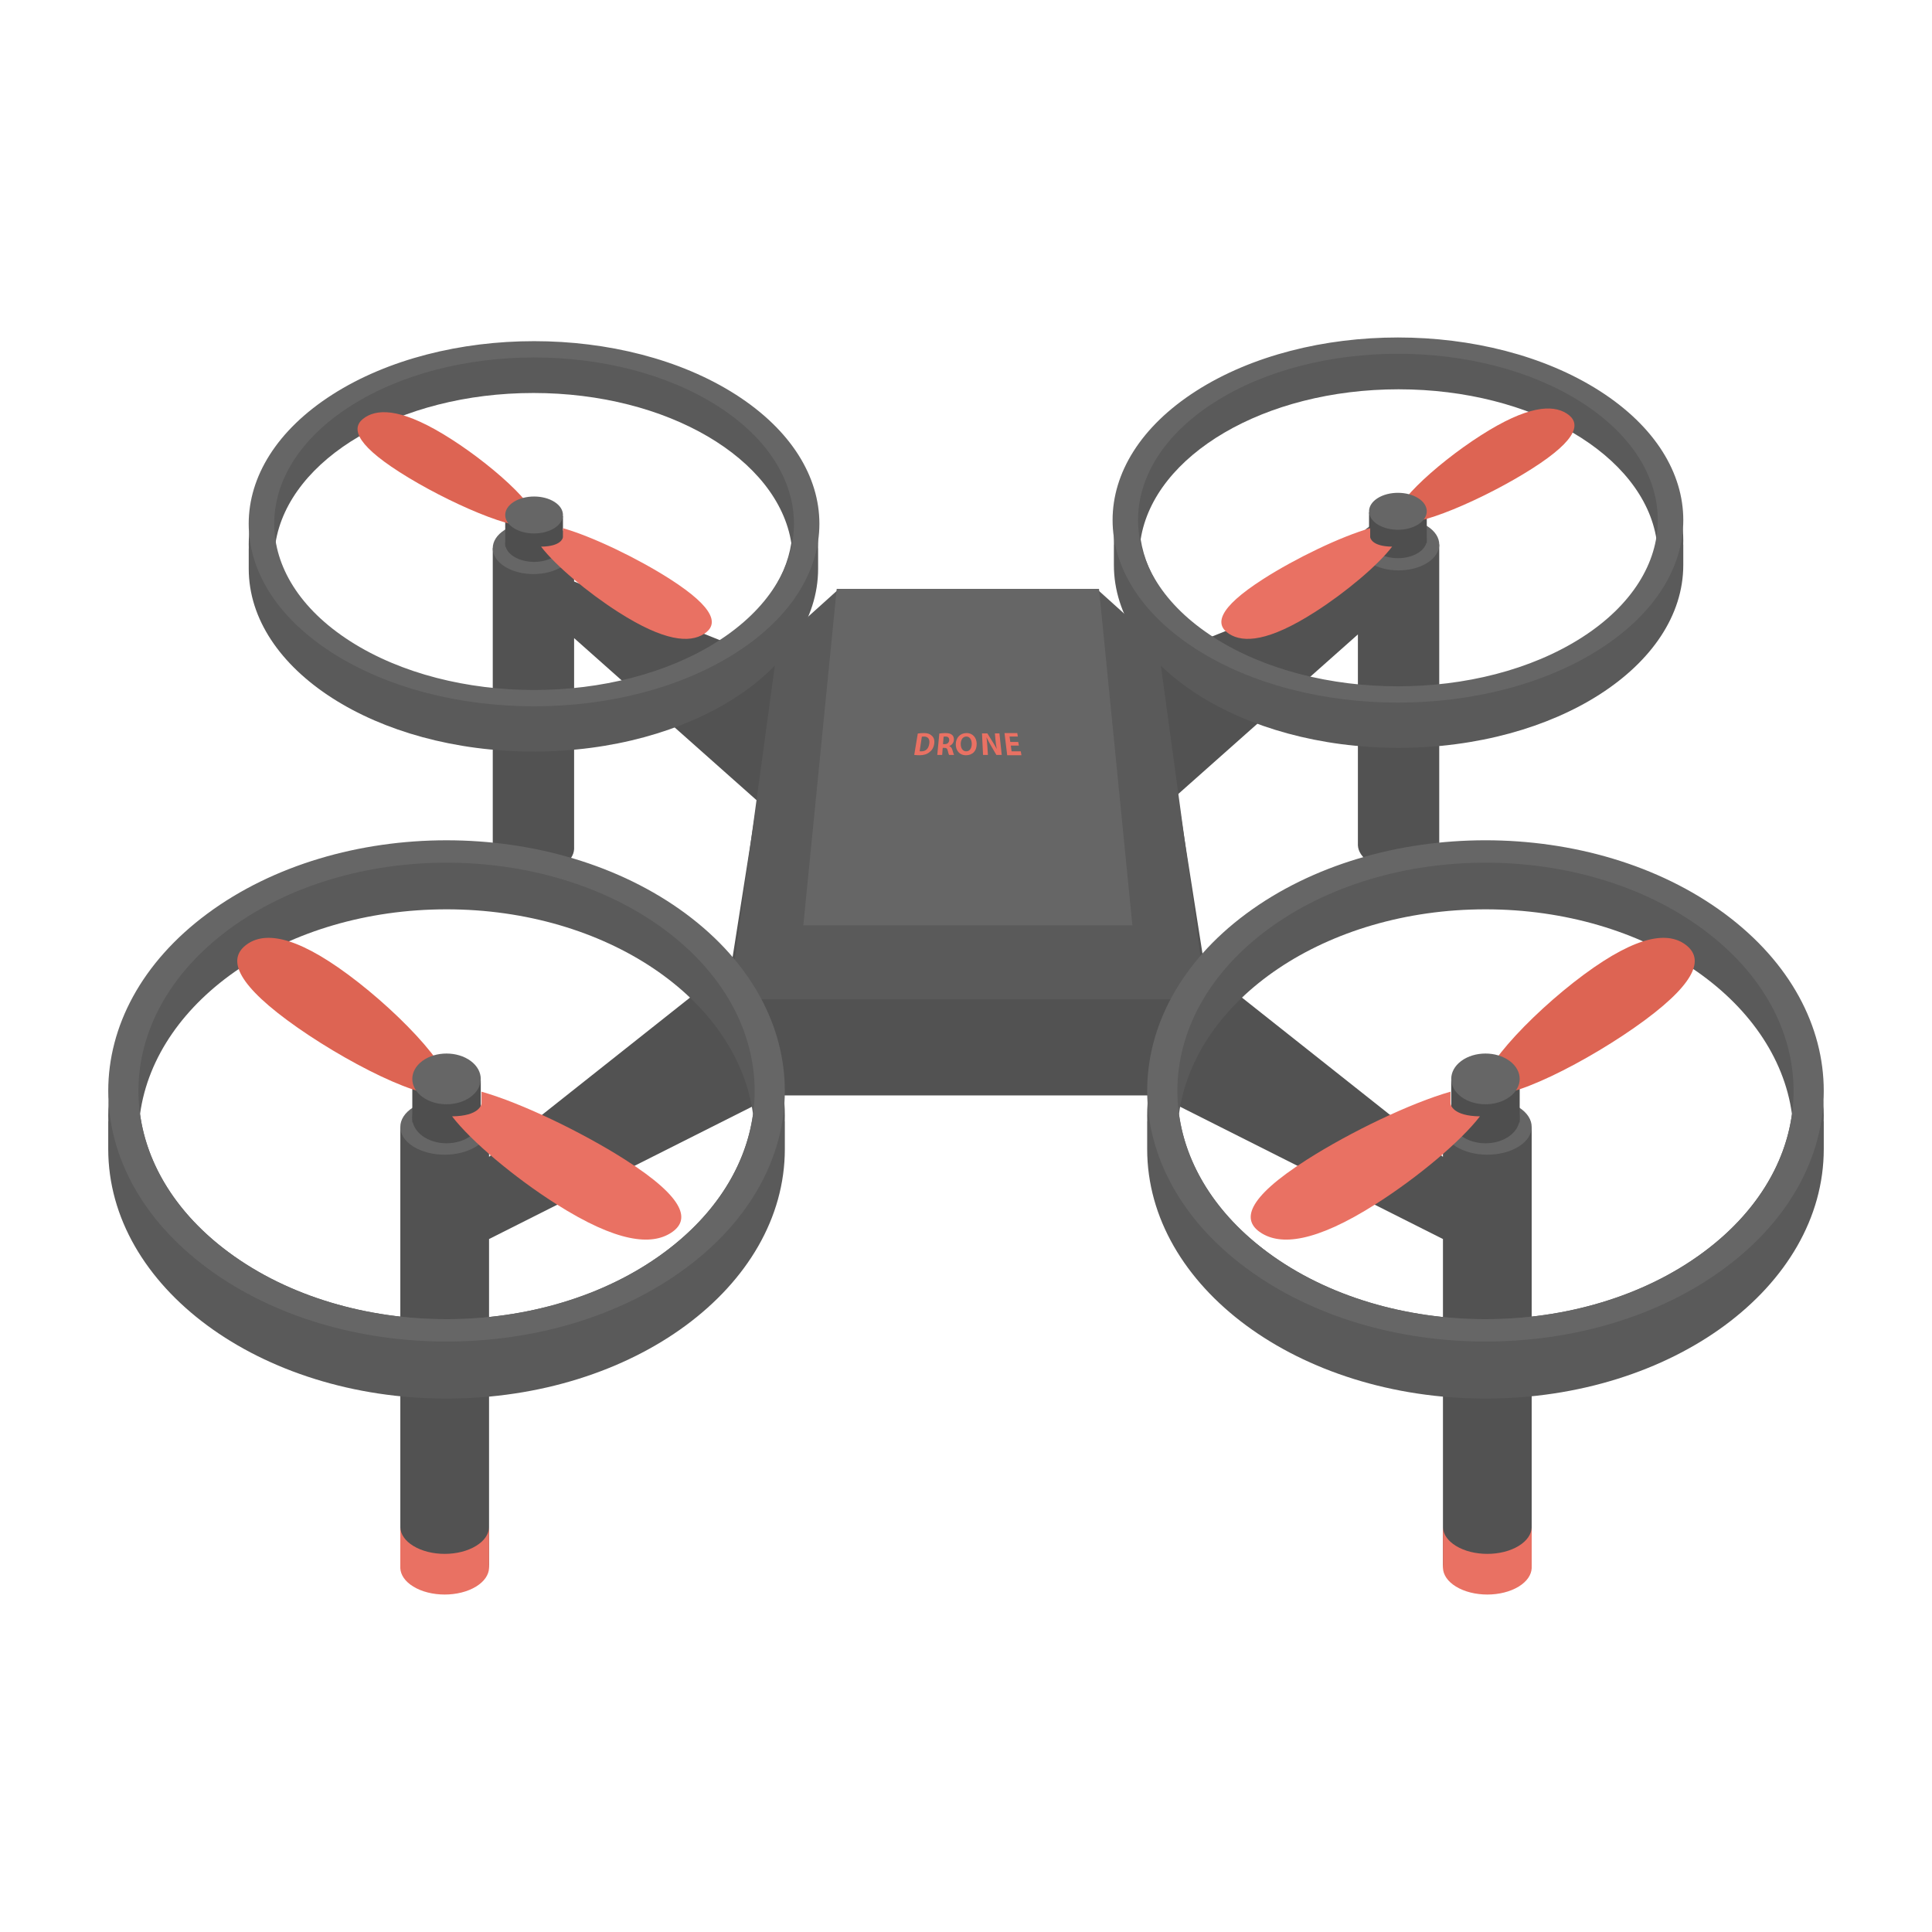 <?xml version="1.0" encoding="iso-8859-1"?>
<!-- Generator: Adobe Illustrator 15.0.0, SVG Export Plug-In . SVG Version: 6.00 Build 0)  -->
<!DOCTYPE svg PUBLIC "-//W3C//DTD SVG 1.1//EN" "http://www.w3.org/Graphics/SVG/1.1/DTD/svg11.dtd">
<svg version="1.1" id="&#x30EC;&#x30A4;&#x30E4;&#x30FC;_1"
	 xmlns="http://www.w3.org/2000/svg" xmlns:xlink="http://www.w3.org/1999/xlink" x="0px" y="0px" width="141.732px"
	 height="141.731px" viewBox="0 0 141.732 141.731" style="enable-background:new 0 0 141.732 141.731;" xml:space="preserve">
<g>
	<path style="fill-rule:evenodd;clip-rule:evenodd;fill:#525252;" d="M34.925,116.119c0.607-0.372,0.928-0.857,0.952-1.349V90.896
		l20.934-10.537h28.11l20.934,10.537v23.874c0.025,0.491,0.345,0.977,0.952,1.349c1.272,0.78,3.333,0.78,4.606,0
		c0.606-0.372,0.927-0.857,0.951-1.349V82.67h-6.51v2.194L88.382,71.023l-1.999-12.727l13.233-11.755v15.471
		c0.021,0.456,0.314,0.909,0.873,1.256c1.167,0.727,3.055,0.727,4.221,0c0.559-0.347,0.852-0.8,0.873-1.256V39.945h-5.967v2.441
		l-16.841,6.781H58.281l-16.165-6.51v-2.441h-5.967v22.067c0.021,0.456,0.314,0.909,0.873,1.256c1.167,0.727,3.054,0.727,4.221,0
		c0.559-0.347,0.852-0.8,0.874-1.256V46.813L55.55,58.745l-1.894,12.032L35.877,84.864V82.67h-6.509v32.101
		c0.024,0.491,0.344,0.977,0.952,1.349C31.592,116.899,33.653,116.899,34.925,116.119z"/>
	<path style="fill-rule:evenodd;clip-rule:evenodd;fill:#666666;" d="M37.021,38.874c-1.164,0.74-1.164,1.945,0,2.685
		c1.167,0.741,3.054,0.741,4.221,0c1.164-0.74,1.164-1.945,0-2.685C40.076,38.134,38.188,38.134,37.021,38.874z M30.319,81.228
		c-1.269,0.797-1.269,2.088,0,2.883c1.272,0.797,3.333,0.797,4.606,0c1.269-0.795,1.269-2.086,0-2.883
		C33.653,80.433,31.592,80.433,30.319,81.228z M106.807,81.228c-1.269,0.797-1.269,2.088,0,2.883c1.272,0.797,3.333,0.797,4.606,0
		c1.269-0.795,1.269-2.086,0-2.883C110.14,80.433,108.08,80.433,106.807,81.228z M100.49,38.603c-1.163,0.741-1.163,1.945,0,2.686
		c1.167,0.74,3.055,0.74,4.221,0c1.164-0.741,1.164-1.945,0-2.686C103.544,37.862,101.657,37.862,100.49,38.603z"/>
	<path style="fill-rule:evenodd;clip-rule:evenodd;fill:#4E4E4E;" d="M37.684,38.907c0.827-0.529,2.167-0.529,2.995,0
		c0.827,0.529,0.827,1.389,0,1.917c-0.828,0.529-2.167,0.529-2.995,0C36.856,40.295,36.856,39.436,37.684,38.907z"/>
	<rect x="37.063" y="37.86" style="fill-rule:evenodd;clip-rule:evenodd;fill:#4E4E4E;" width="4.237" height="2.246"/>
	<path style="fill-rule:evenodd;clip-rule:evenodd;fill:#4E4E4E;" d="M104.048,38.635c-0.826-0.529-2.166-0.529-2.994,0
		c-0.827,0.529-0.827,1.389,0,1.917c0.828,0.529,2.168,0.529,2.994,0C104.876,40.024,104.876,39.164,104.048,38.635z"/>
	<rect x="100.433" y="37.588" style="fill-rule:evenodd;clip-rule:evenodd;fill:#4E4E4E;" width="4.236" height="2.246"/>
	<path style="fill-rule:evenodd;clip-rule:evenodd;fill:#4E4E4E;" d="M30.981,80.695c0.982-0.724,2.571-0.724,3.553,0
		c0.979,0.728,0.979,1.907,0,2.632c-0.982,0.727-2.571,0.727-3.553,0C30.002,82.603,30.002,81.423,30.981,80.695z"/>
	<rect x="30.247" y="79.261" style="fill-rule:evenodd;clip-rule:evenodd;fill:#4E4E4E;" width="5.023" height="3.081"/>
	<path style="fill-rule:evenodd;clip-rule:evenodd;fill:#4E4E4E;" d="M110.751,80.695c-0.982-0.724-2.572-0.724-3.554,0
		c-0.979,0.728-0.979,1.907,0,2.632c0.981,0.727,2.571,0.727,3.554,0C111.73,82.603,111.73,81.423,110.751,80.695z"/>
	<rect x="106.462" y="79.261" style="fill-rule:evenodd;clip-rule:evenodd;fill:#4E4E4E;" width="5.023" height="3.081"/>
	<path style="fill-rule:evenodd;clip-rule:evenodd;fill:#E97163;" d="M34.925,116.39c0.607-0.371,0.928-0.857,0.952-1.348v-2.983
		c-0.024,0.491-0.344,0.977-0.952,1.348c-1.272,0.781-3.333,0.781-4.606,0c-0.607-0.371-0.927-0.856-0.952-1.348v2.983
		c0.024,0.49,0.344,0.977,0.952,1.348C31.592,117.171,33.653,117.171,34.925,116.39z M111.414,116.39
		c0.606-0.371,0.927-0.857,0.951-1.348v-2.983c-0.024,0.491-0.345,0.977-0.951,1.348c-1.273,0.781-3.334,0.781-4.606,0
		c-0.607-0.371-0.927-0.856-0.952-1.348v2.983c0.025,0.49,0.345,0.977,0.952,1.348C108.08,117.171,110.14,117.171,111.414,116.39z"
		/>
	<path style="fill-rule:evenodd;clip-rule:evenodd;fill:#5A5A5A;" d="M18.247,41.717c0,7.41,9.349,13.418,20.885,13.418
		s20.885-6.008,20.885-13.418v-0.101v-1.392h-0.006c0.006-0.098,0.006-0.198,0.006-0.298c0-7.63-9.35-13.814-20.885-13.814
		s-20.885,6.185-20.885,13.814c0,0.1,0,0.2,0.005,0.298h-0.005v1.392V41.717z M58.053,39.842c-0.426,2.712-2.251,5.352-5.471,7.429
		c-7.429,4.793-19.472,4.793-26.901,0c-3.22-2.078-5.045-4.717-5.471-7.429c0.974-6.187,9.073-11.012,18.921-11.012
		C48.98,28.83,57.08,33.655,58.053,39.842z"/>
	<path style="fill-rule:evenodd;clip-rule:evenodd;fill:#DD6453;" d="M26.802,30.604c1.047-0.67,2.894-0.573,6.298,1.608
		c3.407,2.178,7.082,5.615,6.038,6.285c-1.047,0.67-6.42-1.682-9.824-3.862C25.907,32.457,25.754,31.274,26.802,30.604z"/>
	<path style="fill-rule:evenodd;clip-rule:evenodd;fill:#E97163;" d="M51.646,46.504c1.047-0.67,0.895-1.853-2.509-4.033
		c-2.368-1.514-5.682-3.111-7.836-3.722v0.648v0.005c-0.008,0.063-0.117,0.684-1.608,0.7c1.052,1.378,3.412,3.358,5.655,4.793
		C48.755,47.076,50.603,47.171,51.646,46.504z"/>
	<path style="fill-rule:evenodd;clip-rule:evenodd;fill:#5A5A5A;" d="M81.715,41.445c0,7.41,9.35,13.418,20.886,13.418
		c11.535,0,20.885-6.008,20.885-13.418v-0.1v-1.392h-0.006c0.006-0.098,0.006-0.198,0.006-0.298c0-7.63-9.35-13.814-20.885-13.814
		c-11.536,0-20.886,6.184-20.886,13.814c0,0.1,0,0.201,0.006,0.298h-0.006v1.392V41.445z M121.522,39.571
		c-0.426,2.712-2.252,5.352-5.472,7.429c-7.428,4.793-19.471,4.793-26.9,0c-3.219-2.077-5.045-4.716-5.471-7.429
		c0.974-6.187,9.072-11.012,18.922-11.012C112.449,28.559,120.548,33.384,121.522,39.571z"/>
	<path style="fill-rule:evenodd;clip-rule:evenodd;fill:#DD6453;" d="M114.931,30.333c-1.047-0.67-2.895-0.572-6.299,1.608
		c-3.406,2.178-7.082,5.614-6.037,6.284c1.047,0.67,6.42-1.682,9.824-3.862C115.826,32.186,115.978,31.003,114.931,30.333z"/>
	<path style="fill-rule:evenodd;clip-rule:evenodd;fill:#E97163;" d="M90.172,46.504c-1.047-0.67-0.897-1.853,2.509-4.033
		c2.368-1.514,5.683-3.111,7.836-3.722v0.648v0.005c0.006,0.063,0.117,0.684,1.609,0.7c-1.053,1.378-3.412,3.358-5.656,4.793
		C93.064,47.076,91.216,47.171,90.172,46.504z"/>
	<polygon style="fill-rule:evenodd;clip-rule:evenodd;fill:#5A5A5A;" points="57.055,47.269 53.507,73.308 88.497,73.308 
		84.949,47.269 84.97,47.269 80.455,43.2 61.549,43.2 57.033,47.269 	"/>
	<path style="fill-rule:evenodd;clip-rule:evenodd;fill:#5A5A5A;" d="M7.94,84.292c0,10.111,11.112,18.309,24.818,18.309
		s24.818-8.197,24.818-18.309v-0.136v-1.898H57.57c0.003-0.136,0.005-0.271,0.005-0.406C57.576,71.441,46.463,63,32.758,63
		S7.94,71.441,7.94,81.852c0,0.135,0.003,0.271,0.006,0.406H7.94v1.898V84.292z M55.243,81.731
		c-0.507,3.703-2.674,7.305-6.504,10.139c-8.826,6.54-23.136,6.54-31.962,0c-3.83-2.834-5.997-6.436-6.504-10.139
		c1.156-8.438,10.782-15.023,22.485-15.023S54.087,73.294,55.243,81.731z"/>
	<path style="fill-rule:evenodd;clip-rule:evenodd;fill:#DD6453;" d="M18.082,69.301c1.239-0.919,3.431-0.786,7.47,2.205
		c4.039,2.992,8.395,7.709,7.155,8.628c-1.242,0.92-7.608-2.308-11.647-5.3C17.021,71.843,16.842,70.221,18.082,69.301z"/>
	<path style="fill-rule:evenodd;clip-rule:evenodd;fill:#E97163;" d="M49.213,90.449c1.405-0.896,1.202-2.474-3.371-5.387
		c-3.176-2.023-7.627-4.158-10.519-4.975v0.865v0.005c-0.008,0.085-0.157,0.915-2.159,0.939c1.411,1.838,4.581,4.486,7.592,6.403
		C45.33,91.214,47.809,91.345,49.213,90.449z"/>
	<path style="fill-rule:evenodd;clip-rule:evenodd;fill:#5A5A5A;" d="M84.157,84.292c0,10.111,11.112,18.309,24.817,18.309
		c13.706,0,24.818-8.197,24.818-18.309v-0.136v-1.898h-0.006c0.003-0.136,0.006-0.271,0.006-0.406
		c0-10.41-11.112-18.852-24.818-18.852c-13.705,0-24.817,8.441-24.817,18.852c0,0.135,0.003,0.271,0.005,0.406h-0.005v1.898V84.292z
		 M131.459,81.731c-0.507,3.703-2.674,7.305-6.504,10.139c-8.826,6.54-23.136,6.54-31.962,0c-3.83-2.834-5.997-6.436-6.504-10.139
		c1.154-8.438,10.781-15.023,22.484-15.023C120.678,66.708,130.304,73.294,131.459,81.731z"/>
	<path style="fill-rule:evenodd;clip-rule:evenodd;fill:#DD6453;" d="M123.651,69.301c-1.239-0.919-3.431-0.786-7.47,2.205
		c-4.039,2.992-8.395,7.709-7.155,8.628c1.242,0.92,7.608-2.308,11.647-5.3C124.711,71.843,124.89,70.221,123.651,69.301z"/>
	<path style="fill-rule:evenodd;clip-rule:evenodd;fill:#E97163;" d="M92.519,90.449c-1.405-0.896-1.201-2.474,3.371-5.387
		c3.176-2.023,7.627-4.158,10.519-4.975v0.865v0.005c0.008,0.085,0.157,0.915,2.159,0.939c-1.41,1.838-4.582,4.486-7.592,6.403
		C96.403,91.214,93.923,91.345,92.519,90.449z"/>
	<path style="fill-rule:evenodd;clip-rule:evenodd;fill:#666666;" d="M61.381,43.2l-2.449,24.682h24.14L80.623,43.2H61.381z
		 M37.684,36.821c-0.828,0.529-0.828,1.389,0,1.917c0.827,0.529,2.167,0.529,2.995,0c0.827-0.529,0.827-1.389,0-1.917
		C39.851,36.292,38.511,36.292,37.684,36.821z M24.376,28.95c-8.175,5.232-8.175,13.713,0,18.943c8.178,5.229,21.431,5.229,29.605,0
		s8.175-13.711,0-18.943C45.807,23.72,32.555,23.72,24.376,28.95z M25.701,29.796c7.445-4.763,19.515-4.763,26.96,0
		c7.445,4.763,7.445,12.488,0,17.25c-7.446,4.763-19.515,4.763-26.96,0S18.255,34.559,25.701,29.796z M104.048,36.55
		c-0.826-0.529-2.166-0.529-2.994,0c-0.827,0.529-0.827,1.389,0,1.917c0.828,0.529,2.168,0.529,2.994,0
		C104.876,37.938,104.876,37.079,104.048,36.55z M117.355,28.679c-8.177-5.229-21.43-5.229-29.604,0
		c-8.175,5.232-8.175,13.713,0,18.942c8.175,5.229,21.428,5.229,29.604,0C125.531,42.392,125.531,33.911,117.355,28.679z
		 M116.032,29.524c7.445,4.763,7.445,12.488,0,17.251c-7.445,4.763-19.516,4.763-26.96,0c-7.445-4.763-7.445-12.488,0-17.251
		C96.516,24.762,108.586,24.762,116.032,29.524z M30.981,77.834c-0.979,0.728-0.979,1.904,0,2.631c0.982,0.727,2.571,0.727,3.553,0
		c0.979-0.727,0.979-1.903,0-2.631C33.553,77.106,31.963,77.106,30.981,77.834z M15.209,67.028c-9.691,7.183-9.691,18.823,0,26.003
		c9.691,7.18,25.407,7.18,35.098,0s9.691-18.82,0-26.003C40.616,59.849,24.9,59.849,15.209,67.028z M16.777,68.189
		c8.826-6.537,23.136-6.537,31.962,0c8.829,6.54,8.829,17.142,0,23.681c-8.826,6.54-23.136,6.54-31.962,0
		C7.948,85.331,7.948,74.729,16.777,68.189z M110.751,77.834c-0.982-0.728-2.572-0.728-3.554,0c-0.979,0.728-0.979,1.904,0,2.631
		c0.981,0.727,2.571,0.727,3.554,0C111.73,79.738,111.73,78.562,110.751,77.834z M126.523,67.028c-9.69-7.18-25.406-7.18-35.098,0
		c-9.691,7.183-9.691,18.823,0,26.003s25.407,7.18,35.098,0C136.214,85.852,136.214,74.211,126.523,67.028z M124.956,68.189
		c8.829,6.54,8.829,17.142,0,23.681c-8.826,6.54-23.136,6.54-31.962,0c-8.828-6.539-8.828-17.142,0-23.681
		C101.82,61.652,116.129,61.652,124.956,68.189z"/>
	<path style="fill-rule:evenodd;clip-rule:evenodd;fill:#E97163;" d="M67.627,54.044c0.036-0.005,0.084-0.011,0.149-0.011
		c0.285,0,0.442,0.163,0.399,0.502c-0.052,0.407-0.277,0.586-0.586,0.583c-0.043,0-0.092,0-0.125-0.005L67.627,54.044z
		 M67.069,55.381c0.092,0.011,0.228,0.024,0.396,0.024c0.298,0,0.542-0.076,0.724-0.228c0.155-0.119,0.315-0.317,0.35-0.648
		c0.03-0.271-0.049-0.453-0.204-0.575c-0.125-0.117-0.295-0.176-0.559-0.176c-0.16,0-0.32,0.014-0.447,0.035L67.069,55.381z
		 M69.179,54.589l0.043-0.542c0.027-0.008,0.079-0.014,0.149-0.014c0.117,0,0.274,0.043,0.261,0.269
		c-0.008,0.171-0.13,0.288-0.317,0.288H69.179z M69.646,54.728c0.174-0.07,0.323-0.236,0.331-0.456
		c0.022-0.466-0.415-0.494-0.624-0.494c-0.163,0-0.326,0.017-0.445,0.035l-0.149,1.568h0.358l0.041-0.518h0.114
		c0.157,0,0.222,0.049,0.257,0.211c0.033,0.158,0.071,0.269,0.095,0.307h0.369c-0.035-0.049-0.076-0.204-0.122-0.355
		c-0.035-0.127-0.1-0.239-0.225-0.292V54.728z M70.891,54.033c0.266,0,0.393,0.25,0.396,0.523c0.005,0.31-0.133,0.562-0.404,0.562
		c-0.269,0-0.409-0.252-0.404-0.556C70.486,54.288,70.617,54.033,70.891,54.033z M70.901,53.778c-0.466,0-0.768,0.345-0.784,0.789
		c-0.019,0.45,0.247,0.838,0.751,0.838c0.475,0,0.798-0.32,0.781-0.86C71.639,54.147,71.393,53.778,70.901,53.778z M73.318,53.8
		h-0.333l0.04,0.45c0.021,0.255,0.055,0.48,0.096,0.687h-0.006c-0.087-0.168-0.195-0.363-0.299-0.521L72.431,53.8h-0.391
		l0.076,1.582h0.357l-0.032-0.51c-0.019-0.331-0.043-0.564-0.07-0.765h0.011c0.082,0.179,0.192,0.383,0.293,0.554l0.42,0.721h0.391
		L73.318,53.8z M74.886,55.118H74.21l-0.057-0.42h0.591l-0.046-0.269h-0.583l-0.055-0.396h0.608l-0.041-0.255h-0.936l0.197,1.627
		h1.045L74.886,55.118z"/>
</g>
</svg>
